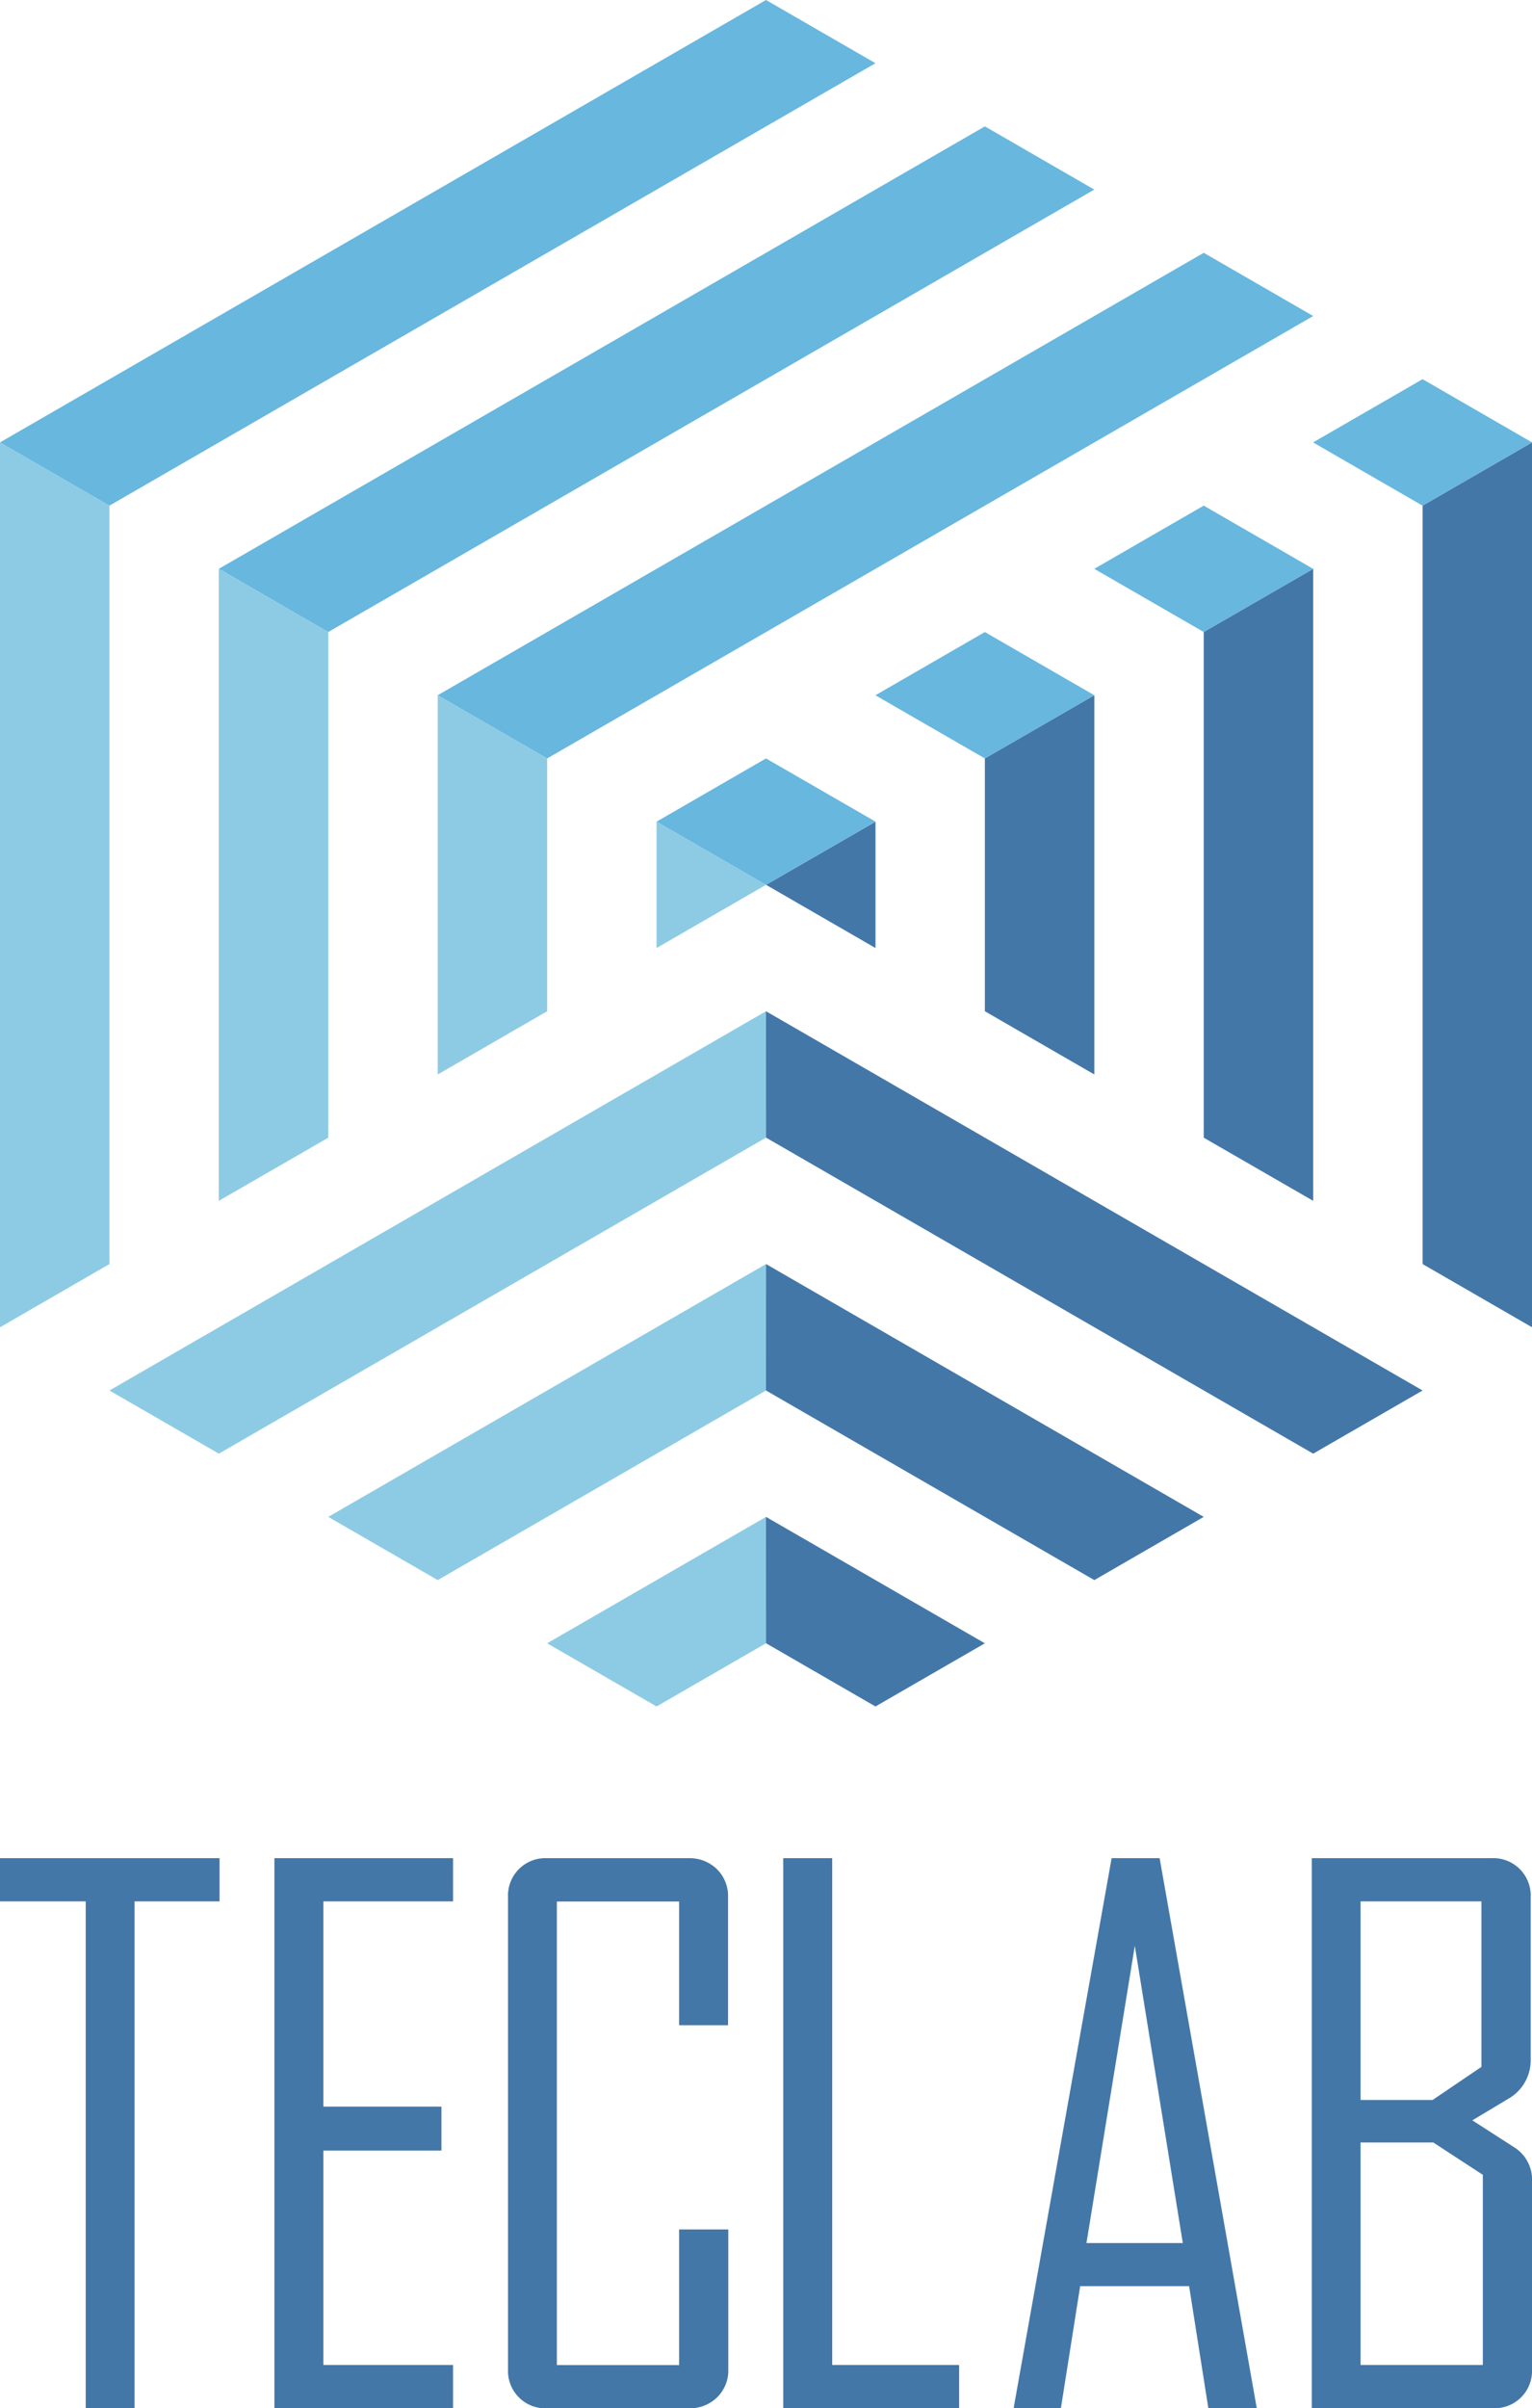 <svg id="ICONES_ORIGINAL" data-name="ICONES ORIGINAL" xmlns="http://www.w3.org/2000/svg" viewBox="0 0 325.84 512"><defs><style>.cls-1{fill:#8dcbe4;}.cls-2{fill:#4377a8;}.cls-3{fill:#67b7de;}</style></defs><polygon class="cls-1" points="23.28 107.5 23.28 268.75 0 282.19 0 94.06 23.28 107.5"/><polygon class="cls-1" points="69.82 134.37 69.82 241.88 46.54 255.31 46.54 120.94 69.82 134.37"/><polygon class="cls-1" points="116.37 161.25 116.37 215 93.1 228.44 93.1 147.81 116.37 161.25"/><polygon class="cls-1" points="162.92 188.12 139.64 201.56 139.64 174.69 162.92 188.12"/><polygon class="cls-2" points="325.85 94.06 325.85 282.19 302.57 268.75 302.57 107.5 325.85 94.06"/><polygon class="cls-2" points="279.3 120.94 279.3 255.31 256.02 241.88 256.02 134.37 279.3 120.94"/><polygon class="cls-2" points="232.75 147.81 232.75 228.44 209.47 215 209.47 161.25 232.75 147.81"/><polygon class="cls-2" points="186.21 174.69 186.21 201.56 162.93 188.12 186.21 174.69"/><polygon class="cls-3" points="186.2 13.44 23.28 107.5 0 94.06 162.92 0 186.2 13.44"/><polygon class="cls-3" points="232.74 40.31 69.82 134.37 46.55 120.93 209.47 26.87 232.74 40.31"/><polygon class="cls-3" points="279.3 67.19 116.38 161.25 93.1 147.81 256.02 53.75 279.3 67.19"/><polygon class="cls-3" points="162.92 161.25 186.2 174.68 162.92 188.12 139.65 174.69 162.92 161.25"/><polygon class="cls-3" points="209.47 134.38 232.74 147.81 209.47 161.25 186.19 147.82 209.47 134.38"/><polygon class="cls-3" points="256.02 107.5 279.29 120.94 256.02 134.37 232.74 120.94 256.02 107.5"/><polygon class="cls-3" points="325.85 94.06 325.83 94.06 302.55 107.5 279.28 94.06 302.56 80.62 302.57 80.62 325.85 94.06"/><polygon class="cls-1" points="162.92 349.37 139.64 362.81 116.37 349.38 162.92 322.5 162.92 349.37"/><polygon class="cls-1" points="162.92 295.63 93.1 335.94 69.82 322.5 162.92 268.75 162.92 295.63"/><polygon class="cls-1" points="162.92 241.87 46.55 309.06 23.28 295.63 162.92 215 162.92 241.87"/><polygon class="cls-2" points="209.47 349.38 186.2 362.81 162.93 349.37 162.92 322.5 209.47 349.38"/><polygon class="cls-2" points="256.02 322.5 232.75 335.94 162.92 295.63 162.93 268.75 256.02 322.5"/><polygon class="cls-2" points="302.57 295.63 279.3 309.06 162.93 241.87 162.92 215 302.57 295.63"/><path class="cls-2" d="M46.7,404.25H28.62V512H18.23V404.25H0v-9.19H46.7Z"/><path class="cls-2" d="M96.36,512h-38V395.06h38v9.19H68.78v43.64H93.89v9.34H68.78v45.58H96.36Z"/><path class="cls-2" d="M154.9,503.71a8,8,0,0,1-2.39,6,8.33,8.33,0,0,1-6,2.32H116.34a7.95,7.95,0,0,1-8.29-8.29V403.35a7.95,7.95,0,0,1,8.29-8.29h30.12a8.33,8.33,0,0,1,6,2.32,8,8,0,0,1,2.39,6v27.2H144.44v-26.3h-26v98.56h26V474H154.9Z"/><path class="cls-2" d="M204,512H166.59V395.06H177V502.81h27Z"/><path class="cls-2" d="M267.3,512H257l-4.09-25.94H229.74L225.64,512h-10v-.3l20.79-116.64h10.21Zm-15.73-35.11-10.21-63.2-10.28,63.2Z"/><path class="cls-2" d="M325.84,503.71a7.93,7.93,0,0,1-8.29,8.29H279V395.06h38.26a7.95,7.95,0,0,1,8.3,8.29V438.1a9.4,9.4,0,0,1-4.19,7.77l-8.22,4.93,8.82,5.68a8.15,8.15,0,0,1,3.88,7.47Zm-10.76-64.27V404.25h-25.7v42.22H304.7Zm.3,63.37V462.38l-10.53-6.87H289.38v47.3Z"/></svg>